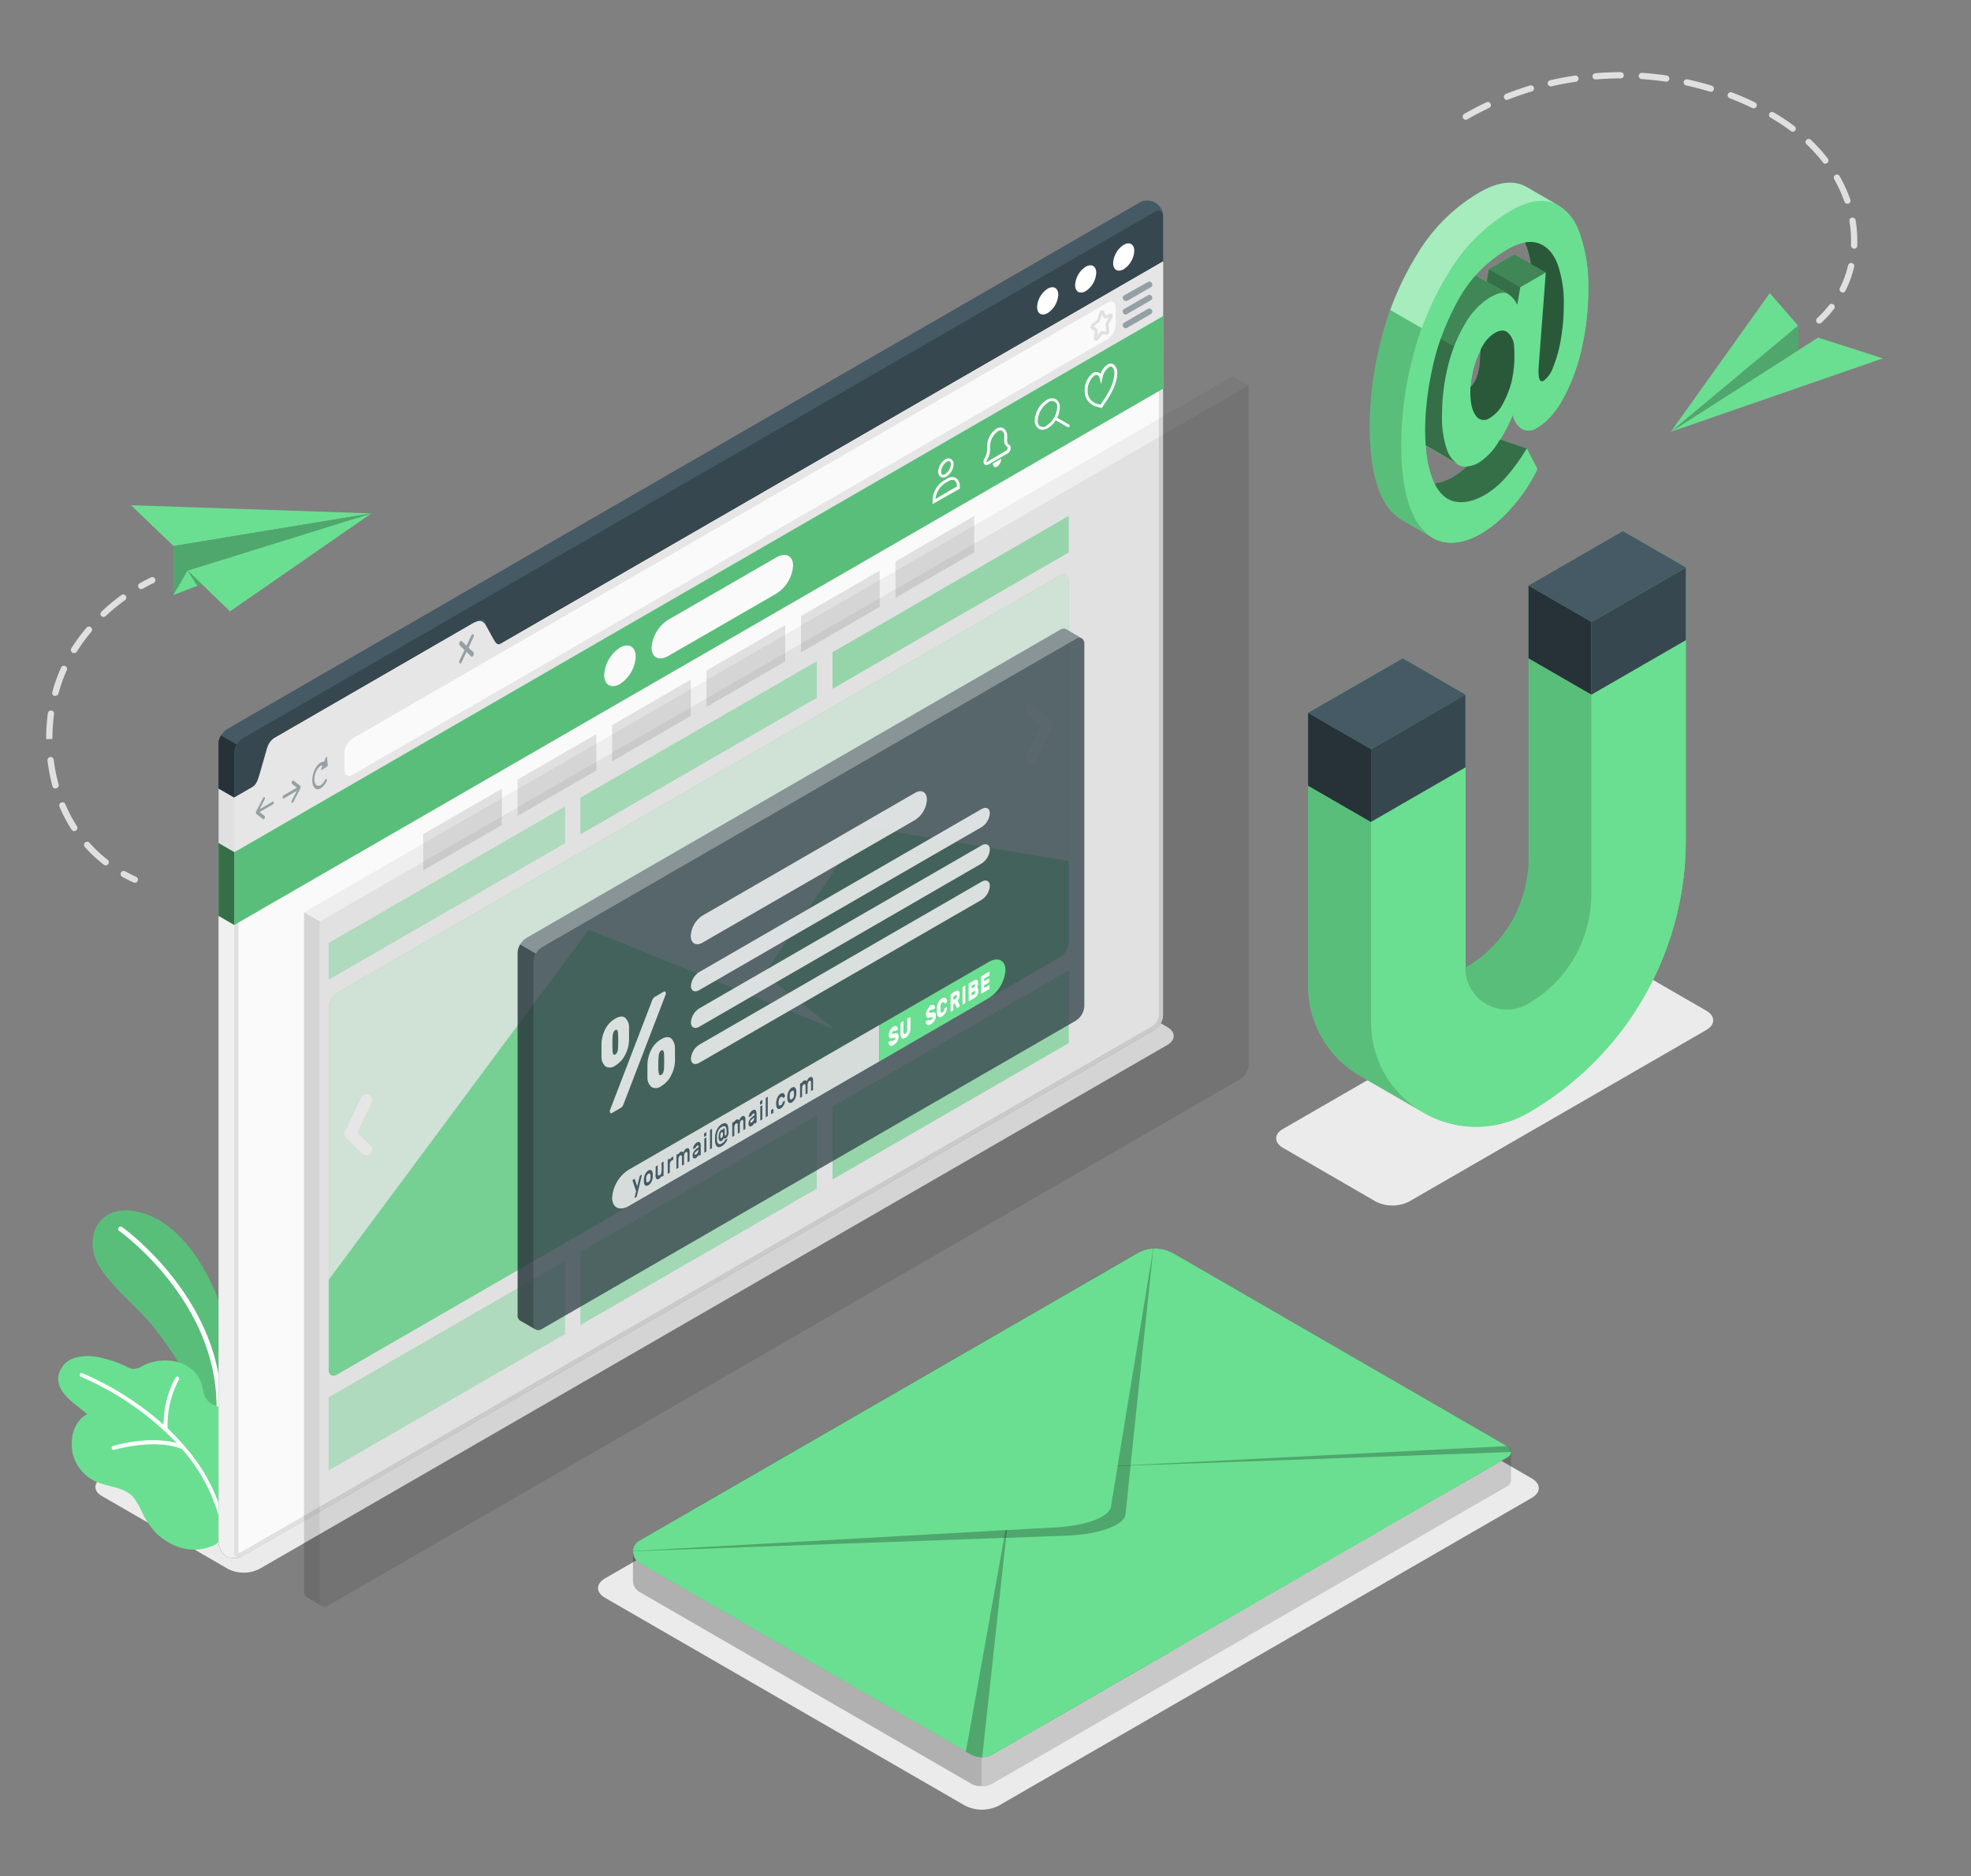 <svg width="355" height="338" fill="none" xmlns="http://www.w3.org/2000/svg"><rect width="100%" height="100%" fill="#808080" stroke="none"/><path d="M173.813 325.278l-64.843-37.439c-1.671-.96-1.671-2.526 0-3.493l96.031-55.465a6.698 6.698 0 016.041 0l64.857 37.461c1.664.967 1.664 2.526 0 3.493l-96.038 55.466a6.707 6.707 0 01-6.048-.023zM41.078 282.645l-22.734-13.14c-1.551-.899-1.551-2.353 0-3.253l163.511-94.381a6.217 6.217 0 015.636 0l22.734 13.139c1.559.9 1.559 2.354 0 3.253l-163.51 94.382a6.23 6.23 0 01-5.637 0zm190.051-75.838l16.639 9.639a6.678 6.678 0 006.049 0l53.502-30.888c1.664-.96 1.664-2.526 0-3.486l-16.647-9.609a6.665 6.665 0 00-6.042 0l-53.501 30.888c-1.702.93-1.702 2.489 0 3.456z" fill="#EBEBEB"/><path d="M42.359 252.551a52.317 52.317 0 00-2.002-15.336c-2.338-8.027-7.562-16.414-14.33-18.58-6.769-2.167-10.18 2.188-9.183 6.91.862 4.07 5.674 7.863 9.227 11.693 3.553 3.83 10.006 12.884 11.243 21.114l3.868.825 1.177-6.626z" fill="#6ADF91"/><path opacity=".15" d="M42.359 252.551a52.317 52.317 0 00-2.002-15.336c-2.338-8.027-7.562-16.414-14.33-18.58-6.769-2.167-10.18 2.188-9.183 6.91.862 4.07 5.674 7.863 9.227 11.693 3.553 3.83 10.006 12.884 11.243 21.114l3.868.825 1.177-6.626z" fill="#000"/><path d="M39.323 255.894a.443.443 0 01-.39-.465c1.32-20.237-17.239-33.534-17.456-33.669a.442.442 0 01-.179-.282.437.437 0 01.074-.325.433.433 0 01.281-.182.427.427 0 01.326.077c.188.135 19.18 13.701 17.824 34.441a.431.431 0 01-.296.383.421.421 0 01-.169.022h-.015z" fill="#fff"/><path d="M37.801 278.657a8.465 8.465 0 01-5.733 0 10.905 10.905 0 01-3.89-2.421 13.427 13.427 0 01-2.579-3.815 14.281 14.281 0 00-1.544-2.653c-1.372-1.642-3.875-1.859-5.801-2.489a7.546 7.546 0 01-5.18-5.501c-.494-2.601.128-5.644 2.631-7.031l-1.859-1.499a13.012 13.012 0 01-2.36-2.249 4.375 4.375 0 01-.998-2.998 4.244 4.244 0 012.999-3.388 8.993 8.993 0 014.73 0c1.574.346 3.104.874 4.556 1.574.394.228.83.373 1.282.428a3.496 3.496 0 001.672-.57c3.612-1.866 9.166-1.117 10.568 3.305.21.652.3 1.342.525 1.987.832 2.398 3.897 2.016 5.718 3.283a4.904 4.904 0 011.89 3.747c.172 2.534-.75 5.134-1.5 7.496-.284.891-.817 1.671-1.094 2.548-.39 1.229-.27 2.706-.435 3.987-.3 2.197-.75 4.932-2.908 5.997a5.292 5.292 0 01-.69.262z" fill="#6ADF91"/><path d="M40.283 273.763a31.664 31.664 0 00-6.926-13.095.357.357 0 00-.165-.195 41.994 41.994 0 00-2.998-3.148c-.125-3.06.58-6.098 2.039-8.792a.358.358 0 00-.395-.525.348.348 0 00-.213.166 17.47 17.47 0 00-2.158 8.484 54.052 54.052 0 00-14.616-9.271.35.35 0 10-.255.652 52.643 52.643 0 0117.24 11.932c-4.933-1.386-11.184.435-11.468.517a.356.356 0 00-.213.167.34.34 0 00-.027.268.35.35 0 00.3.255.43.43 0 00.134 0c.075 0 7.413-2.159 12.24-.105a31.012 31.012 0 016.821 12.907.359.359 0 00.307.27h.12a.358.358 0 00.233-.487z" fill="#fff"/><path d="M40.778 280.366a3.23 3.23 0 01-1.425-2.563V133.997a3.367 3.367 0 011.5-2.616l164.282-94.823a2.842 2.842 0 014.348 2.51V182.86a3.344 3.344 0 01-1.499 2.624L43.701 280.306a3.192 3.192 0 01-2.923.06z" fill="#455A64"/><path d="M43.702 280.306a3.176 3.176 0 01-2.923.06 3.215 3.215 0 01-1.425-2.563V151.881l2.841 1.642v125.884c0 .862.6 1.446 1.507.899z" fill="#F0F0F0"/><path d="M42.637 134.132a3 3 0 00-.442 1.499v17.907l-2.84-1.642v-17.899a1.386 1.386 0 010-.18c0-.127 0-.255.06-.382a3.69 3.69 0 01.382-.937l2.84 1.634z" fill="#263238"/><path d="M209.476 39.046v8.073L89.071 116.638c-.832.48-1.499.09-1.499-.877v-3.058c0-.959-.682-1.349-1.499-.87l-36.697 21.175a3.334 3.334 0 00-1.5 2.616v3.058a3.34 3.34 0 01-1.498 2.616l-4.16 2.398v-8.072a3.322 3.322 0 011.499-2.609L207.97 38.169c.832-.48 1.506-.112 1.506.877z" fill="#37474F"/><path d="M209.484 182.859a3.334 3.334 0 01-1.499 2.616L43.702 280.306c-.854.495-1.499.098-1.499-.869V143.696l4.16-2.398c.832-.48 2.189-7.811 2.998-8.29l36.06-20.822c.832-.48 2.803 4.932 3.635 4.452l120.42-69.52V182.86h.008z" fill="#FAFAFA"/><path d="M208.727 48.416v134.443a2.608 2.608 0 01-1.14 1.972l-164.26 94.83a.834.834 0 01-.315.12.64.64 0 01-.067-.344V144.131l3.748-2.189c.622-.36.981-1.499 1.85-4.572a23.123 23.123 0 011.238-3.748l35.737-20.612c.403.57.771 1.163 1.102 1.777.982 1.724 1.5 2.631 2.354 2.631a.95.95 0 00.487-.135l119.266-68.868zm.749-1.297L89.071 116.638a.303.303 0 01-.112 0c-.847 0-2.564-4.497-3.41-4.497a.18.18 0 00-.113 0l-36.06 20.867c-.832.48-2.189 7.81-2.998 8.29l-4.16 2.398v135.711c0 .682.322 1.086.824 1.086.243-.008.479-.084.682-.217l164.246-94.801a3.324 3.324 0 001.499-2.616V47.119h.007z" fill="#E0E0E0"/><path d="M209.476 47.119v9.826L42.196 153.53v-9.834l3.11-1.799c.824-.479 1.11-1.214 1.499-2.616l1.05-3.657c.337-1.275.681-2.136 1.498-2.616l36.06-20.822c.832-.48 1.5-.532 2.13.517l1.288 2.346c.472.824.75 1.304 1.544.824l119.101-68.754z" fill="#E6E6E6"/><path d="M202.393 44.106c1.049-.608 1.904-.113 1.904 1.101a4.195 4.195 0 01-1.904 3.29c-1.049.608-1.904.12-1.904-1.093a4.209 4.209 0 011.904-3.298zm-6.851 3.95c1.057-.607 1.904-.113 1.904 1.094a4.198 4.198 0 01-1.904 3.298c-1.05.607-1.896.112-1.896-1.102a4.2 4.2 0 011.896-3.29zm-6.843 3.95c1.049-.607 1.904-.12 1.904 1.094a4.221 4.221 0 01-1.904 3.298c-1.05.607-1.904.112-1.904-1.102a4.194 4.194 0 011.904-3.29z" fill="#fff"/><path opacity=".5" d="M49.128 144.408l-2.376 1.372.907-1.747a.4.4 0 000-.419c-.067-.083-.187 0-.262.127l-1.29 2.474a.366.366 0 000 .097.657.657 0 000 .127.44.44 0 000 .105v.045l1.29.99a.094.094 0 00.06.023.094.094 0 00.06-.023.403.403 0 00.142-.18c.075-.165.068-.345 0-.405l-.907-.697 2.376-1.372a.498.498 0 00.188-.404c0-.09-.083-.173-.188-.113zm1.979-1.147l2.376-1.371-.907-.69a.372.372 0 010-.405c.067-.164.187-.247.27-.187l1.281.989a.121.121 0 010 .053.456.456 0 010 .112.829.829 0 010 .128c.003.03.003.06 0 .09l-1.296 2.511a.35.35 0 01-.128.142.105.105 0 01-.142 0 .435.435 0 010-.427l.907-1.739-2.376 1.372c-.105.059-.188 0-.188-.188a.5.5 0 01.203-.39zm7.788-6.828c0-.142-.143-.127-.203 0l-.33.795c-.554-.06-1.221.479-1.678 1.439-.585 1.244-.585 2.713 0 3.283a.843.843 0 001.064.06 2.93 2.93 0 001.072-1.267.413.413 0 000-.42c-.075-.067-.195 0-.27.158-.442.929-1.154 1.341-1.597.922-.442-.42-.434-1.499 0-2.451.315-.667.75-1.057 1.155-1.08l-.24.6c-.068.157 0 .3.09.232l.967-.629a.325.325 0 00.112-.263l-.142-1.379zm25.499-19.758l.862-1.836a.547.547 0 000-.57c-.097-.097-.27 0-.367.218l-.87 1.829-.862-.832c-.105-.098-.27 0-.367.217a.547.547 0 000 .57l.862.832-.862 1.829a.543.543 0 000 .569.127.127 0 00.09.037.126.126 0 00.09-.037.484.484 0 00.187-.225l.862-1.829.87.832c.026.022.06.033.093.033a.146.146 0 00.094-.033.57.57 0 00.18-.224.55.55 0 000-.57l-.862-.81z" fill="#455A64"/><path d="M62.043 138.682v-3.058a3.329 3.329 0 011.499-2.616l135.905-78.461c.84-.48 1.499-.09 1.499.877v3.058a3.353 3.353 0 01-1.499 2.615L63.549 139.551c-.831.487-1.506.098-1.506-.869z" fill="#FAFAFA"/><path d="M197.408 61.382a.399.399 0 01-.142 0 .437.437 0 01-.24-.48l.15-1.229-.577-.412a.423.423 0 01-.165-.352.701.701 0 01.255-.547l.884-.682.038-.06.397-1.297a.568.568 0 01.465-.442.396.396 0 01.367.225l.322.69.75-.278a.375.375 0 01.42.09.573.573 0 010 .637l-.645 1.207.135 1.154a.677.677 0 01-.195.555.408.408 0 01-.367.142l-.712-.082-.75.989a.455.455 0 01-.39.172zm-.404-2.555l.569.412a.446.446 0 01.165.434l-.097.75.487-.615a.476.476 0 01.412-.194l.712.09a.122.122 0 000-.06l-.15-1.095a.632.632 0 01.075-.397l.54-1.012-.532.202a.368.368 0 01-.48-.194l-.24-.495-.345 1.094a.6.6 0 01-.224.337l-.885.69s0 .038-.007.053z" fill="#E0E0E0"/><path opacity=".5" d="M202.761 54.202a.509.509 0 01-.457-.262.51.51 0 01-.072-.42.524.524 0 01.267-.33l4.25-2.391a.524.524 0 01.712.195.51.51 0 01-.021.611.514.514 0 01-.167.138l-4.257 2.459a.541.541 0 01-.255 0zm-.001 2.458a.507.507 0 01-.457-.262.511.511 0 01.026-.613.513.513 0 01.169-.137l4.25-2.458a.523.523 0 01.524.907l-4.257 2.458a.541.541 0 01-.255.105zm0 2.459a.532.532 0 01-.457-.263.511.511 0 01.026-.612.512.512 0 01.169-.137l4.25-2.459a.51.51 0 01.577.035c.055.041.1.093.135.153a.522.522 0 01-.024.61.517.517 0 01-.164.14l-4.257 2.458a.473.473 0 01-.255.075z" fill="#455A64"/><path d="M42.195 143.696v9.834l-2.84-1.641v-9.827l2.84 1.634z" fill="#E0E0E0"/><path d="M209.476 56.945L42.196 153.53v13.102L209.46 70.039l.015-13.094z" fill="#6ADF91"/><path opacity=".15" d="M209.476 56.945L42.196 153.53v13.102L209.46 70.039l.015-13.094z" fill="#000"/><path d="M42.195 153.53l-2.84-1.642v13.102l2.84 1.642V153.53z" fill="#6ADF91"/><path opacity=".5" d="M42.195 153.53l-2.84-1.642v13.102l2.84 1.642V153.53z" fill="#000"/><path d="M120.357 111.654l19.487-11.243c1.664-.967 2.999-.278 2.999 1.499a6.513 6.513 0 01-2.999 5.022l-19.487 11.243c-1.664.959-2.999.277-2.999-1.5a6.475 6.475 0 012.999-5.021zm-8.695 5.021a6.275 6.275 0 00-2.841 4.91c0 1.806 1.275 2.541 2.841 1.634a6.262 6.262 0 002.833-4.91c0-1.806-1.244-2.54-2.833-1.634z" fill="#FAFAFA"/><path d="M169.878 86.027a.828.828 0 01-.428-.112 1.036 1.036 0 01-.464-.96 2.736 2.736 0 011.266-2.188.947.947 0 011.039-.057c.16.094.289.232.37.398a.935.935 0 01.09.535 2.735 2.735 0 01-1.266 2.19 1.277 1.277 0 01-.607.194zm.637-2.81a2.242 2.242 0 00-1.005 1.738.445.445 0 00.204.513.444.444 0 00.546-.086 2.241 2.241 0 001.004-1.739.438.438 0 00-.204-.513.441.441 0 00-.545.086zm-2.548 7.585v-.75a4.339 4.339 0 011.994-3.448l.644-.375a1.501 1.501 0 011.559-.12 1.613 1.613 0 01.697 1.5v.427l-4.894 2.766zm3.575-4.355a1.426 1.426 0 00-.675.21l-.644.374a3.875 3.875 0 00-1.732 2.864l3.846-2.249v-.12a1.118 1.118 0 00-.435-1.012.644.644 0 00-.337-.067h-.023zm6.101-2.669a.437.437 0 01-.233-.06.6.6 0 01-.262-.54 1.18 1.18 0 01.157-.576l.045-.06a3.248 3.248 0 00.443-1.552v-.592a3.896 3.896 0 011.671-3.163 1.237 1.237 0 011.267-.082 1.62 1.62 0 01.667 1.499v.697a.812.812 0 00.367.794l.083.06a.606.606 0 01.194.487 1.184 1.184 0 01-.517.967l-3.597 2.077a.601.601 0 01-.285.044zm2.563-6.243c-.17.01-.334.061-.48.15a3.469 3.469 0 00-1.409 2.713v.592a3.745 3.745 0 01-.554 1.867.665.665 0 00-.09.322v.097l3.575-2.106a.676.676 0 00.255-.51.398.398 0 000-.097 1.282 1.282 0 01-.63-1.244v-.697a1.145 1.145 0 00-.405-1.02.546.546 0 00-.262-.037v-.03zm.128 5.112a1.774 1.774 0 01-.75 1.409c-.404.232-.749 0-.749-.562l1.499-.847zm7.435-5.225a1.283 1.283 0 01-.652-.172 1.638 1.638 0 01-.749-1.5 4.647 4.647 0 012.129-3.687 1.675 1.675 0 011.678-.142 1.647 1.647 0 01.713 1.499 4.651 4.651 0 01-2.129 3.695 2.08 2.08 0 01-.99.307zm1.02-4.924a4.14 4.14 0 00-1.866 3.23.966.966 0 001.604.93 4.133 4.133 0 001.873-3.238.966.966 0 00-1.611-.922z" fill="#fff"/><path d="M192.409 76.943a.193.193 0 01-.127 0l-2.317-1.334a.269.269 0 01-.098-.158.264.264 0 01.361-.292l2.316 1.334a.264.264 0 01.09.36.256.256 0 01-.225.09zm6.011-3.418l-.869-.263a2.865 2.865 0 01-2.181-2.938 3.858 3.858 0 011.499-3.14 1.06 1.06 0 01.966-.113c.147.062.278.157.383.278a3.19 3.19 0 011.229-1.657 1.07 1.07 0 011.094-.06 1.79 1.79 0 01.682 1.612c0 1.761-1.101 3.747-2.023 5.112l-.78 1.169zm-.929-5.997a.668.668 0 00-.345.113 3.41 3.41 0 00-1.252 2.69 2.326 2.326 0 001.807 2.436l.502.15.577-.854c.884-1.297 1.934-3.185 1.934-4.812a1.366 1.366 0 00-.42-1.154.555.555 0 00-.57.052 3.08 3.08 0 00-1.161 1.957l-.225 1.049-.285-1.034a.807.807 0 00-.397-.555.41.41 0 00-.165-.045v.007z" fill="#fff"/><path d="M76.217 150.262l14.181-8.185v6.544l-14.181 8.184v-6.543zm17.013-9.826l14.182-8.185v6.551l-14.181 8.185v-6.551zm17.015-9.819l14.181-8.185-.007 6.543-14.174 8.185v-6.543zm17.015-9.827l14.173-8.185v6.551l-14.173 8.185v-6.551zm17.014-9.819l14.174-8.184v6.543l-14.174 8.192v-6.551zm17.006-9.826l14.181-8.185v6.551l-14.173 8.185-.008-6.551z" fill="#E0E0E0"/><path d="M59.202 169.907l42.536-24.562v6.551l-42.536 24.555v-6.544z" fill="#6ADF91"/><path opacity=".6" d="M59.202 169.907l42.536-24.562v6.551l-42.536 24.555v-6.544z" fill="#fff"/><path d="M104.572 143.711l42.536-24.555v6.544l-42.536 24.562v-6.551z" fill="#6ADF91"/><path opacity=".5" d="M104.572 143.711l42.536-24.555v6.544l-42.536 24.562v-6.551z" fill="#fff"/><path d="M149.948 117.515l42.529-24.555v6.551l-42.529 24.555v-6.551z" fill="#6ADF91"/><path opacity=".4" d="M149.948 117.515l42.529-24.555v6.551l-42.529 24.555v-6.551z" fill="#fff"/><path d="M59.202 251.756l42.536-24.554v13.094l-42.536 24.562v-13.102z" fill="#6ADF91"/><path opacity=".6" d="M59.202 251.756l42.536-24.554v13.094l-42.536 24.562v-13.102z" fill="#fff"/><path d="M104.572 225.568l42.536-24.563v13.102l-42.536 24.555v-13.094z" fill="#6ADF91"/><path opacity=".5" d="M104.572 225.568l42.536-24.563v13.102l-42.536 24.555v-13.094z" fill="#fff"/><path d="M149.948 199.371l42.529-24.554v13.094l-42.529 24.555v-13.095z" fill="#6ADF91"/><path opacity=".4" d="M149.948 199.371l42.529-24.554v13.094l-42.529 24.555v-13.095z" fill="#fff"/><path opacity=".8" d="M60.716 178.857l130.246-75.216c.84-.48 1.499-.09 1.499.87v65.269a3.334 3.334 0 01-1.499 2.623L60.716 247.611c-.832.488-1.5.09-1.5-.869v-65.269a3.33 3.33 0 011.5-2.616z" fill="#6ADF91"/><path opacity=".8" d="M60.716 178.857l130.246-75.216c.84-.48 1.499-.09 1.499.87v65.269a3.334 3.334 0 01-1.499 2.623L60.716 247.611c-.832.488-1.5.09-1.5-.869v-65.269a3.33 3.33 0 011.5-2.616z" fill="#fff"/><path opacity=".8" d="M155.592 148.935l-17.936 26.511 12.622 9.954-44.223-17.936-46.853 63.096v16.182c0 .929.675 1.357 1.5.869l130.261-75.208a3.462 3.462 0 001.052-1.138c.26-.455.412-.963.447-1.485v-14.668l-36.87-6.177z" fill="#6ADF91"/><path d="M185.678 137.842a1.042 1.042 0 01-.952-1.499l2.594-5.479-2.369-2.248a1.07 1.07 0 01-.277-.336 1.053 1.053 0 01.177-1.217 1.044 1.044 0 011.554.053l2.909 2.804a1.042 1.042 0 01.217 1.199l-2.908 6.161a1.053 1.053 0 01-.945.562zM66.03 208.133a1.033 1.033 0 01-.75-.292l-2.907-2.796a1.062 1.062 0 01-.225-1.206l2.9-6.131a1.032 1.032 0 01.593-.538c.129-.046.266-.066.403-.06a1.045 1.045 0 01.894 1.489l-2.586 5.48 2.368 2.248a1.048 1.048 0 010 1.499 1.04 1.04 0 01-.69.307z" fill="#fff"/><path opacity=".15" d="M57.98 289.308c-.487-.27-2.495-1.447-2.758-1.589a1.048 1.048 0 01-.457-.989V164.361l2.833 1.634v122.406a1.122 1.122 0 00.383.907z" fill="#000"/><path opacity=".05" d="M224.879 69.417L57.598 165.995l-2.833-1.642 167.28-96.577 2.834 1.641z" fill="#000"/><path opacity=".1" d="M224.886 191.786a3.334 3.334 0 01-1.499 2.624L59.105 289.24c-.832.48-1.5.09-1.5-.876V165.995L224.88 69.417l.007 122.369z" fill="#000"/><path opacity=".8" d="M192.064 113.377a1.045 1.045 0 00-1.109.083l-96.218 55.57a3.342 3.342 0 00-1.499 2.616v65.27a1.09 1.09 0 00.427.974l2.841 1.634a1.065 1.065 0 001.08-.098l96.217-55.57a3.343 3.343 0 001.499-2.616v-65.232a1.085 1.085 0 00-.434-.982c-.278-.194-2.556-1.484-2.804-1.649z" fill="#37474F"/><path opacity=".3" d="M192.064 113.377c.232.165 2.248 1.297 2.721 1.575a1.112 1.112 0 00-.99.142l-96.217 55.57a3.072 3.072 0 00-1.072 1.132l-2.841-1.641a3.1 3.1 0 011.072-1.125l96.225-55.57a1.054 1.054 0 011.102-.083z" fill="#fff"/><path opacity=".2" d="M96.064 238.55a1.141 1.141 0 00.368.936l-2.774-1.596a1.088 1.088 0 01-.434-.974v-65.27a3.16 3.16 0 01.442-1.499l2.84 1.642a3.057 3.057 0 00-.442 1.499v65.262z" fill="#000"/><path opacity=".8" d="M126.532 164.938l38.293-22.111c1.17-.675 2.121-.128 2.121 1.221a4.674 4.674 0 01-2.121 3.666l-38.293 22.103c-1.17.675-2.114.128-2.114-1.221a4.68 4.68 0 012.114-3.658zm-.584 10.171l50.834-29.352c.832-.487 1.499-.142 1.499.75a3.239 3.239 0 01-1.499 2.503l-50.834 29.352c-.832.487-1.499.142-1.499-.75.037-.505.192-.994.453-1.429.26-.435.618-.803 1.046-1.074zm0 6.551l50.834-29.352c.832-.479 1.499-.142 1.499.75a3.257 3.257 0 01-1.499 2.511l-50.834 29.396c-.832.48-1.499.135-1.499-.749a3.237 3.237 0 011.499-2.556zm0 6.543l50.834-29.351c.832-.48 1.499-.143 1.499.749a3.25 3.25 0 01-1.499 2.511l-50.834 29.352c-.832.48-1.499.135-1.499-.75a3.254 3.254 0 011.499-2.511zm-12.651-3.013v2.271a6.168 6.168 0 01-.75 2.669 4.606 4.606 0 01-1.731 1.836 1.585 1.585 0 01-1.731.165 2.254 2.254 0 01-.75-1.814v-2.279a6.21 6.21 0 01.697-2.668 4.608 4.608 0 011.769-1.859c.75-.427 1.342-.494 1.769-.187a2.353 2.353 0 01.727 1.866zm4.122-4.857c.056-.159.129-.313.218-.457a.862.862 0 01.33-.307l1.581-.915c.11-.065.2-.065.27 0 .067.045.097.135.097.278a.387.387 0 010 .127.778.778 0 01-.045.172l-7.532 19.601a2.899 2.899 0 01-.218.457.926.926 0 01-.33.307l-1.581.915c-.113.06-.202.075-.27 0-.067-.075-.097-.143-.097-.285v-.128a.848.848 0 01.045-.164l7.532-19.601zm-7.09 8.995c.004.201.047.4.127.584.075.128.195.143.368.045a.871.871 0 00.367-.472c.081-.242.124-.494.127-.749.045-.844.045-1.69 0-2.534.005-.2-.039-.398-.127-.577-.075-.127-.195-.15-.367-.052a.86.86 0 00-.368.479 2.888 2.888 0 00-.127.75 27.486 27.486 0 000 2.503v.023zm11.243-.435v2.279a6.079 6.079 0 01-.75 2.668 4.595 4.595 0 01-1.731 1.829 1.592 1.592 0 01-.841.342 1.593 1.593 0 01-.891-.177 2.263 2.263 0 01-.583-.821 2.265 2.265 0 01-.166-.993v-2.271a6.231 6.231 0 01.704-2.676 4.59 4.59 0 011.769-1.852c.75-.434 1.342-.494 1.769-.187a2.302 2.302 0 01.697 1.836l.023.023zm-2.961 4.115c-.001.202.042.402.128.585.075.127.194.142.367.044a.813.813 0 00.367-.472c.075-.243.118-.495.128-.749.037-.9.037-1.739 0-2.534a1.545 1.545 0 00-.128-.584c-.075-.128-.195-.143-.367-.045a.84.84 0 00-.367.472 2.686 2.686 0 00-.128.749c-.06.817-.06 1.664-.022 2.511l.022.023z" fill="#fff"/><path opacity=".8" d="M113.251 210.719l45.167-26.083v6.551l-45.167 26.083c-1.664.96-2.998.278-2.998-1.499a6.505 6.505 0 012.998-5.052z" fill="#FAFAFA"/><path d="M178.101 173.288c1.671-.967 2.998-.278 2.998 1.499a6.552 6.552 0 01-.906 2.865 6.555 6.555 0 01-2.092 2.157l-19.661 11.378v-6.551l19.661-11.348z" fill="#6ADF91"/><path d="M114.57 214.609l-.63-1.896a.265.265 0 010-.105.164.164 0 01.06-.075l.24-.142a.054.054 0 01.068 0 .103.103 0 01.037.06l.427 1.274.428-1.769a.31.31 0 01.037-.097.155.155 0 01.068-.083l.239-.135a.046.046 0 01.06 0 .13.13 0 010 .083l-.899 3.747a.828.828 0 01-.038.098.163.163 0 01-.067.075l-.24.142a.028.028 0 01-.013.011.033.033 0 01-.017.004.035.035 0 01-.017-.004.033.033 0 01-.013-.011.078.078 0 01-.009-.037c0-.013.003-.026.009-.038a.077.077 0 010-.037l.27-1.065zm2.204-3.747a.656.656 0 01.322-.098c.09.001.178.033.247.09.073.07.129.154.165.248a1.34 1.34 0 01.068.494v.27a1.972 1.972 0 01-.075.577 2.107 2.107 0 01-.158.443c-.07.13-.153.253-.247.367-.091.108-.2.199-.322.27a.64.64 0 01-.315.097.385.385 0 01-.247-.082.602.602 0 01-.165-.248 1.184 1.184 0 01-.075-.382v-.495c.006-.159.031-.318.075-.472a2.14 2.14 0 01.165-.435c.064-.135.147-.262.247-.374.088-.108.195-.2.315-.27zm.389.884a.726.726 0 00-.045-.225.23.23 0 00-.097-.105.12.12 0 00-.112 0 .533.533 0 00-.263.15.644.644 0 00-.12.15.905.905 0 00-.09.21.863.863 0 00-.045.285.394.394 0 000 .097v.255a.339.339 0 000 .09.47.47 0 00.045.225.236.236 0 00.09.112.156.156 0 00.12 0 .333.333 0 00.128-.052.795.795 0 00.135-.097 1.05 1.05 0 00.209-.36c.025-.094.04-.189.045-.285v-.45zm.93-1.461a.233.233 0 010-.105.148.148 0 01.06-.075l.247-.143a.047.047 0 01.013-.011.047.047 0 01.017-.004c.006 0 .011.002.017.004a.069.069 0 01.013.011.099.099 0 01.007.038.094.094 0 01-.007.037v1.252a.873.873 0 00.082.427c.05.085.14.085.27 0a.614.614 0 00.255-.329c.063-.168.094-.346.09-.525v-1.252a.208.208 0 010-.105.164.164 0 01.06-.075l.24-.142a.042.042 0 01.03-.012c.011 0 .021.004.03.012a.095.095 0 01.008.037.1.1 0 01-.008.038v2.301a.208.208 0 010 .105.164.164 0 01-.06.075l-.24.142a.061.061 0 01-.06 0 .095.095 0 01-.008-.037.1.1 0 01.008-.038v-.112c-.05.108-.111.21-.18.307a.87.87 0 01-.262.24.588.588 0 01-.323.097.303.303 0 01-.21-.135.9.9 0 01-.104-.307 2.266 2.266 0 010-.42l.015-1.296zm2.909-1.222a.66.66 0 00-.278.292c-.066.149-.096.31-.09.472v1.282a.307.307 0 010 .113.156.156 0 01-.06.075l-.247.134a.042.042 0 01-.03.012.042.042 0 01-.03-.012.116.116 0 010-.082v-2.294a.301.301 0 010-.112s0-.06.06-.067l.247-.143a.046.046 0 01.06 0 .13.13 0 010 .083v.134c.053-.099.114-.194.18-.284a.942.942 0 01.248-.21l.142-.083a.067.067 0 01.067 0 .108.108 0 010 .075v.33a.265.265 0 010 .105.163.163 0 01-.067.075l-.202.105zm1.131-.997c.047-.118.11-.229.188-.33a.993.993 0 01.224-.21.47.47 0 01.33-.075.344.344 0 01.121.074.373.373 0 01.082.114c.028-.08.063-.158.105-.233a1.355 1.355 0 01.269-.374.73.73 0 01.143-.105.449.449 0 01.307-.083.29.29 0 01.195.135.69.69 0 01.105.308c.012.139.012.28 0 .419v1.327a.301.301 0 010 .112.137.137 0 01-.06.068l-.247.142a.044.044 0 01-.03.012.042.042 0 01-.03-.012.116.116 0 010-.082v-1.297a.684.684 0 00-.083-.42c-.06-.06-.135-.06-.232 0a.552.552 0 00-.225.255c-.067.159-.1.33-.097.502v1.327a.265.265 0 010 .105.128.128 0 01-.06.075l-.248.142a.042.042 0 01-.03.012.042.042 0 01-.03-.012.143.143 0 010-.082v-1.297a.745.745 0 00-.082-.427c-.06-.052-.135-.052-.233 0a.527.527 0 00-.224.262c-.074.163-.107.34-.098.518v1.304a.265.265 0 010 .105.169.169 0 01-.06.075l-.247.142a.045.045 0 01-.013.011.035.035 0 01-.017.004.033.033 0 01-.017-.004c-.005-.003-.01-.006-.013-.011a.099.099 0 01-.008-.037.1.1 0 01.008-.038v-2.286a.301.301 0 010-.112.159.159 0 01.06-.075l.247-.143a.061.061 0 01.06 0c.01.027.01.056 0 .083l-.06.112zm2.683-1.169c.016-.086.036-.171.06-.255.037-.103.083-.204.135-.3a1.54 1.54 0 01.21-.285.954.954 0 01.285-.232.629.629 0 01.292-.105c.08-.009.16.013.225.06a.501.501 0 01.15.24c.033.137.048.278.045.42v1.446a.307.307 0 010 .113.208.208 0 01-.06.075l-.24.134a.05.05 0 01-.033.013.051.051 0 01-.034-.013.116.116 0 010-.082v-.165a1.512 1.512 0 01-.195.36.99.99 0 01-.322.285.628.628 0 01-.248.09.269.269 0 01-.18-.06.32.32 0 01-.112-.173.831.831 0 01-.037-.285c-.001-.218.05-.434.149-.629.11-.191.252-.36.42-.502l.525-.435c0-.135 0-.217-.09-.24a.24.24 0 00-.21.045.34.34 0 00-.127.105.635.635 0 00-.083.142.55.55 0 01-.052.083l-.053.045-.3.172h-.052c-.015 0-.068-.03-.068-.067zm.54 1.079a.757.757 0 00.195-.157 1.02 1.02 0 00.225-.435.789.789 0 000-.217v-.053l-.435.375a.736.736 0 00-.187.21.42.42 0 00-.06.21c0 .065.022.102.067.112a.264.264 0 00.195-.045zm1.799-3.995a.061.061 0 01.06 0 .108.108 0 010 .075v.397a.265.265 0 010 .105.219.219 0 01-.06.075l-.277.158a.046.046 0 01-.06 0 .119.119 0 010-.083v-.382a.233.233 0 010-.105.125.125 0 01.06-.075l.277-.165zm.068 3.328a.265.265 0 010 .105c0 .037-.038.067-.06.075l-.248.142a.028.028 0 01-.013.011.033.033 0 01-.017.004.03.03 0 01-.016-.004.03.03 0 01-.014-.011.094.094 0 01-.007-.037c0-.013.002-.026.007-.038v-2.293a.307.307 0 010-.113.169.169 0 01.06-.075l.248-.134a.042.042 0 01.03-.012c.011 0 .021.004.03.012a.128.128 0 010 .082v2.286zm1.018-.607a.208.208 0 010 .105.152.152 0 01-.06.075l-.24.142a.061.061 0 01-.03.008.067.067 0 01-.03-.008.12.12 0 010-.075v-3.245a.37.37 0 010-.105.159.159 0 01.06-.075l.24-.143a.046.046 0 01.06 0 .084.084 0 01.008.038.077.077 0 01-.008.037v3.246zm2.998-2.713a1.697 1.697 0 01-.165.667c-.042.082-.092.16-.15.232a.619.619 0 01-.18.15.333.333 0 01-.116.062c-.042.013-.087.017-.131.013a.213.213 0 01-.135-.083.993.993 0 01-.052.135l-.075.128a.62.62 0 01-.113.127.698.698 0 01-.165.12.312.312 0 01-.217.06.33.33 0 01-.165-.112.823.823 0 01-.105-.255 1.967 1.967 0 01-.037-.39 2.421 2.421 0 01.135-.809c.041-.107.096-.208.165-.3a.639.639 0 01.209-.195c.09-.053.15-.068.195-.053.045.02.082.054.105.098v-.045a.307.307 0 010-.113s0-.06.068-.075l.165-.089a.04.04 0 01.03-.012c.011 0 .021.004.03.012a.128.128 0 010 .082v1.049a.185.185 0 00.052.15.1.1 0 00.112 0 .268.268 0 00.113-.127.744.744 0 00.052-.255v-.555a1.55 1.55 0 00-.075-.427.485.485 0 00-.172-.247.344.344 0 00-.126-.054.346.346 0 00-.136.001c-.138.03-.27.083-.39.158-.125.07-.236.161-.33.269a1.984 1.984 0 00-.255.375 2.12 2.12 0 00-.165.442 2.129 2.129 0 00-.082.66v.45a1.234 1.234 0 000 .172c.005.131.032.261.082.382a.565.565 0 00.165.248.44.44 0 00.255.082.81.81 0 00.33-.112l.232-.15.165-.15c.045-.048.088-.098.128-.15l.089-.142a.684.684 0 00.053-.09l.06-.045.24-.135a.042.042 0 01.03-.012c.011 0 .021.004.03.012a.115.115 0 01.008.041.115.115 0 01-.008.041.227.227 0 010 .09l-.15.3a2.63 2.63 0 01-.203.307c-.085.109-.18.21-.284.3a2.05 2.05 0 01-.39.278.868.868 0 01-.487.157.496.496 0 01-.353-.135.791.791 0 01-.232-.36 2.256 2.256 0 01-.105-.539v-.84a3.91 3.91 0 01.098-.645c.055-.217.133-.428.232-.629.095-.2.216-.387.36-.555a1.85 1.85 0 01.487-.42c.167-.107.357-.174.555-.194a.519.519 0 01.374.119.753.753 0 01.218.375c.048.182.079.367.09.555v.292c0 .113.037.218.037.308zm-1.499.659a.748.748 0 00.06.337c.045.068.097.075.172 0a.388.388 0 00.18-.232c.042-.131.063-.267.06-.405a.738.738 0 00-.06-.344c0-.068-.097-.083-.18-.038a.463.463 0 00-.172.24 1.298 1.298 0 00-.06.442zm2.444-2.383c.045-.118.105-.229.18-.33a.815.815 0 01.232-.202.39.39 0 01.33-.075.33.33 0 01.195.187c.03-.082.065-.162.105-.24a2.13 2.13 0 01.127-.21c.045-.06.098-.112.143-.165a.632.632 0 01.15-.105.427.427 0 01.299-.082.273.273 0 01.195.135c.06.093.098.198.113.307.008.142.008.285 0 .427v1.32a.301.301 0 010 .112.159.159 0 01-.06.075l-.24.142a.07.07 0 01-.068 0 .128.128 0 010-.082v-1.274a.675.675 0 00-.082-.42c-.052-.06-.135-.06-.232 0a.57.57 0 00-.218.255 1.158 1.158 0 00-.105.502v1.327a.301.301 0 010 .112.148.148 0 01-.06.075l-.239.135a.054.054 0 01-.068 0 .116.116 0 010-.082v-1.297a.69.69 0 00-.082-.42c-.053-.06-.135-.06-.233 0a.574.574 0 00-.225.262 1.243 1.243 0 00-.089.525v1.274a.357.357 0 010 .113.219.219 0 01-.06.075l-.248.135a.046.046 0 01-.06 0 .13.13 0 010-.083V202.4a.307.307 0 010-.113.335.335 0 01.06-.075l.248-.135a.044.044 0 01.03-.011c.011 0 .021.004.03.011a.13.13 0 010 .083l-.068.105zm2.684-1.17a1.38 1.38 0 01.052-.254 1.728 1.728 0 01.345-.585c.083-.092.179-.17.285-.232a.807.807 0 01.292-.105.287.287 0 01.225.067.44.44 0 01.15.24c.036.134.054.273.052.412v1.447a.194.194 0 010 .112.148.148 0 01-.06.075l-.239.135a.05.05 0 01-.03.012.047.047 0 01-.03-.012.086.086 0 01-.01-.041.08.08 0 01.01-.041v-.12a1.277 1.277 0 01-.195.352.922.922 0 01-.323.285.528.528 0 01-.239.09.306.306 0 01-.188-.053.525.525 0 01-.112-.18.83.83 0 01-.038-.284 1.234 1.234 0 01.158-.623c.105-.193.248-.364.419-.502l.518-.442c0-.135 0-.21-.083-.24a.244.244 0 00-.217.045.464.464 0 00-.128.105 1.26 1.26 0 00-.082.143.546.546 0 01-.053.082.142.142 0 01-.052.045l-.3.172a.041.041 0 01-.026.009.041.041 0 01-.026-.009.082.082 0 01-.038-.006.075.075 0 01-.043-.061.071.071 0 01.006-.038zm.532 1.087a.98.98 0 00.337-.367.869.869 0 00.083-.232.796.796 0 000-.218v-.045l-.435.368a.733.733 0 00-.187.209.422.422 0 00-.06.21c0 .075 0 .113.067.12.066.01.133.003.195-.022v-.023zm1.835-3.995a.046.046 0 01.06 0 .13.13 0 010 .083v.382a.301.301 0 010 .112.19.19 0 01-.06.075l-.277.158a.061.061 0 01-.06 0 .108.108 0 010-.075v-.39a.309.309 0 010-.105.159.159 0 01.06-.075l.277-.165zm.068 3.321a.301.301 0 010 .112.159.159 0 01-.06.075l-.248.135a.044.044 0 01-.03.011.044.044 0 01-.029-.011.119.119 0 010-.083v-2.293a.233.233 0 010-.105.123.123 0 01.059-.075l.248-.142a.042.042 0 01.03-.012c.011 0 .022.004.03.012a.143.143 0 010 .082v2.294zm.982-.585a.265.265 0 010 .105.17.17 0 01-.068.075l-.239.142a.03.03 0 01-.014.011.032.032 0 01-.016.004.033.033 0 01-.017-.004.028.028 0 01-.013-.011.095.095 0 01-.008-.037.1.1 0 01.008-.038v-3.238a.301.301 0 010-.112.148.148 0 01.06-.075l.239-.135a.054.054 0 01.068 0c.01.027.01.056 0 .082v3.231zm.945-1.162a.054.054 0 01.068 0c.01.027.01.056 0 .083v.479a.307.307 0 010 .113s-.038.06-.068.075l-.292.165a.046.046 0 01-.06 0 .1.1 0 01-.01-.042c0-.014.004-.028.01-.041v-.48a.168.168 0 010-.104.128.128 0 01.06-.075l.292-.173zm1.004-1.304a1.234 1.234 0 000 .172 1.249 1.249 0 000 .173.837.837 0 00.045.232c.017.05.049.095.09.128a.198.198 0 00.113 0 .516.516 0 00.269-.143.326.326 0 00.09-.112l.068-.12c.02-.044.037-.089.052-.135l.045-.113a.154.154 0 01.06-.082l.24-.142a.07.07 0 01.068 0 .116.116 0 01.007.037.122.122 0 01-.007.038 1.305 1.305 0 01-.053.284 1.644 1.644 0 01-.135.36 1.785 1.785 0 01-.24.367c-.099.12-.218.221-.352.3a.558.558 0 01-.315.09.37.37 0 01-.247-.105.598.598 0 01-.165-.262 1.854 1.854 0 01-.075-.39v-.397c.007-.162.032-.323.075-.48.039-.157.094-.311.165-.457.065-.136.145-.265.24-.382.088-.112.198-.207.322-.278a.745.745 0 01.352-.112.404.404 0 01.24.09.51.51 0 01.135.202c.03.072.048.148.053.225a.307.307 0 010 .113s-.038.06-.068.075l-.24.134a.037.037 0 01-.013.012.05.05 0 01-.034 0 .049.049 0 01-.013-.012l-.045-.059a.304.304 0 00-.052-.075.172.172 0 00-.068-.045.117.117 0 00-.09 0 .494.494 0 00-.135.06.542.542 0 00-.134.104 1.017 1.017 0 00-.203.39c-.025.104-.04.209-.045.315zm2.391-2.518a.609.609 0 01.315-.098.36.36 0 01.247.09.592.592 0 01.165.247c.047.123.073.252.075.383v.494a2.52 2.52 0 01-.075.473 2.808 2.808 0 01-.165.434 1.603 1.603 0 01-.562.637.58.58 0 01-.322.098.351.351 0 01-.248-.083.68.68 0 01-.165-.247 1.77 1.77 0 01-.075-.382v-.495c.006-.157.032-.313.075-.465.042-.152.097-.3.165-.442.065-.136.148-.262.248-.375.091-.108.2-.199.322-.269zm.382.884a.72.72 0 00-.045-.225.184.184 0 00-.09-.105.166.166 0 00-.12 0 .394.394 0 00-.127.053l-.135.097a.644.644 0 00-.12.15.858.858 0 00-.09.217c-.025.091-.04.184-.045.278v.442a.782.782 0 00.045.225.23.23 0 00.09.112.166.166 0 00.12 0 .333.333 0 00.135-.052l.127-.098a.6.6 0 00.12-.15.719.719 0 00.09-.209c.025-.094.04-.189.045-.285v-.315c.008-.075 0-.105 0-.135zm1.365-1.596c.044-.116.105-.224.18-.323a.752.752 0 01.232-.21.432.432 0 01.33-.075.379.379 0 01.202.188c.025-.083.057-.163.097-.24.039-.071.084-.139.135-.202a.755.755 0 01.143-.165.672.672 0 01.142-.113.466.466 0 01.3-.082.303.303 0 01.202.135.955.955 0 01.105.307 3.38 3.38 0 010 .427v1.334c.01.035.01.071 0 .105a.148.148 0 01-.06.075l-.239.143a.048.048 0 01-.03.011.044.044 0 01-.03-.011.085.085 0 01-.009-.038c0-.013.003-.026.009-.037v-1.304a.682.682 0 00-.083-.42c-.052-.06-.135-.053-.232 0a.57.57 0 00-.218.255 1.17 1.17 0 00-.097.509v1.32c.01.036.01.075 0 .112a.159.159 0 01-.06.075l-.24.142a.052.052 0 01-.03.008.054.054 0 01-.03-.008.095.095 0 01-.01-.041c0-.014.004-.028.01-.041v-1.297c0-.225 0-.367-.082-.42-.083-.052-.135-.06-.233 0a.603.603 0 00-.224.263 1.221 1.221 0 00-.09.524v1.297a.357.357 0 010 .113.169.169 0 01-.06.075l-.24.134a.042.042 0 01-.03.012.042.042 0 01-.03-.012.08.08 0 01-.01-.041c0-.014.003-.028.01-.041v-2.294a.171.171 0 010-.105.126.126 0 01.06-.074l.24-.143a.046.046 0 01.06 0 .147.147 0 010 .083l-.09.09z" fill="#455A64"/><path d="M160.869 184.965a.8.8 0 01.345-.12.566.566 0 01.277.06c.076.045.138.11.18.188.037.083.06.171.067.262a.147.147 0 010 .083s0 .045-.044.052l-.383.225h-.12a.1.1 0 00-.052-.038.195.195 0 00-.09 0 .532.532 0 00-.232.128.307.307 0 00-.09.082.335.335 0 00-.068.113.339.339 0 000 .127.181.181 0 000 .098.181.181 0 00.098 0 .551.551 0 00.172 0l.27-.068a.808.808 0 01.285-.037.342.342 0 01.202.075c.06.053.102.124.12.202.033.112.048.228.045.345.001.155-.024.31-.075.457a1.903 1.903 0 01-.187.42 1.925 1.925 0 01-.653.644.89.89 0 01-.367.128.512.512 0 01-.285-.053.515.515 0 01-.187-.195.618.618 0 01-.067-.299.384.384 0 010-.083.16.16 0 01.045-.052l.389-.225h.113a.242.242 0 00.067.052h.098a.359.359 0 00.149-.052 1.04 1.04 0 00.263-.203.368.368 0 00.105-.247.104.104 0 000-.097.19.19 0 00-.12 0l-.195.037-.277.075a.445.445 0 01-.45-.082.826.826 0 01-.135-.54 1.536 1.536 0 01.052-.405 2.19 2.19 0 01.173-.412c.071-.133.159-.257.262-.367.087-.106.188-.199.3-.278zm3.058-1.693a.053.053 0 01.03-.009c.011 0 .021.003.03.009a.086.086 0 010 .067v1.814a2.566 2.566 0 01-.247 1.102c-.08.147-.176.285-.285.412-.106.116-.23.215-.367.292a.915.915 0 01-.36.128.406.406 0 01-.285-.083.623.623 0 01-.187-.3 1.92 1.92 0 01-.06-.517v-1.806a.207.207 0 01.018-.095.207.207 0 01.057-.078l.389-.224a.044.044 0 01.053 0 .09.09 0 01.007.037.099.099 0 01-.007.038v1.791a.594.594 0 00.082.375c.06.067.15.067.263 0a.6.6 0 00.262-.308c.063-.149.093-.31.09-.472v-1.799a.264.264 0 010-.097.178.178 0 01.06-.068l.457-.209zm3.635-2.144a.857.857 0 01.345-.113.464.464 0 01.449.248.51.51 0 01.068.262.384.384 0 010 .083.109.109 0 01-.045.052l-.39.225a.073.073 0 01-.03.007.082.082 0 01-.03-.007.075.075 0 01-.026.005.075.075 0 01-.026-.005h-.053a.117.117 0 00-.09 0 .233.233 0 00-.127.045l-.113.075-.089.09a.42.42 0 00-.06.105.258.258 0 000 .135.097.097 0 00.003.048c.006.016.014.03.026.042.012.012.026.02.042.026a.097.097 0 00.048.003h.18l.27-.074a.972.972 0 01.285 0 .336.336 0 01.202.074.444.444 0 01.12.203c.027.113.039.229.038.345 0 .152-.022.304-.068.449-.042.148-.105.29-.187.42a1.76 1.76 0 01-.292.367 1.794 1.794 0 01-.36.278.803.803 0 01-.367.127.499.499 0 01-.285-.045.477.477 0 01-.188-.195.755.755 0 01-.075-.3.189.189 0 010-.082.104.104 0 01.045-.052l.383-.225h.112l.038.037.06.045c.034.009.07.009.104 0a.419.419 0 00.15-.06.98.98 0 00.255-.202.327.327 0 00.078-.113.33.33 0 00.027-.135c0-.045 0-.075-.037-.09a.169.169 0 00-.113 0 .765.765 0 00-.195.038l-.284.067a.412.412 0 01-.443-.075.84.84 0 01-.142-.547c.003-.137.023-.273.06-.404.04-.141.096-.276.165-.405a2.15 2.15 0 01.262-.367 1.59 1.59 0 01.3-.405zm1.837.195v.749a1.474 1.474 0 000 .188.296.296 0 00.068.127.118.118 0 00.112.052.286.286 0 00.165-.052.582.582 0 00.165-.135.758.758 0 00.172-.3v-.135a.801.801 0 010-.12.152.152 0 01.068-.067l.389-.225h.045c.005.01.007.02.007.03 0 .01-.002.021-.007.03a2.23 2.23 0 01-.074.48 2.63 2.63 0 01-.195.465c-.08.146-.179.282-.293.404-.103.118-.225.22-.359.3a.758.758 0 01-.383.12.497.497 0 01-.285-.097.695.695 0 01-.179-.293 1.49 1.49 0 01-.068-.434v-.803c0-.174.023-.348.068-.517.044-.17.104-.336.179-.494.079-.155.175-.301.285-.435a1.51 1.51 0 01.383-.315.806.806 0 01.359-.12.473.473 0 01.293.068.558.558 0 01.195.247c.047.125.072.256.074.39a.163.163 0 010 .082.101.101 0 01-.045.053l-.389.225a.067.067 0 01-.034.01.067.067 0 01-.034-.01.339.339 0 010-.09.535.535 0 000-.098.168.168 0 00-.067-.075.158.158 0 00-.105 0 .374.374 0 00-.165.06.438.438 0 00-.165.143.442.442 0 00-.112.179.915.915 0 00-.068.203c-.003.07-.003.14 0 .21zm2.623-2.721c.106-.066.223-.112.345-.135a.361.361 0 01.135-.008.357.357 0 01.127.045c.08.053.138.133.165.225.043.139.063.283.06.427.003.211-.028.421-.09.623-.06.175-.149.34-.262.487l.367.869a.119.119 0 010 .053.137.137 0 01-.016.11.116.116 0 01-.029.025l-.397.232h-.083a.336.336 0 01-.045-.06l-.322-.75-.27.15v.975a.16.16 0 010 .097s0 .06-.052.068l-.39.225h-.053a.12.12 0 010-.075v-2.931a.269.269 0 010-.098.152.152 0 01.053-.074l.757-.48zm-.307 1.566l.329-.195a.606.606 0 00.203-.187.572.572 0 00.082-.315c0-.12 0-.195-.082-.21a.228.228 0 00-.203.045l-.329.188v.674zm1.702.802a.044.044 0 01-.053 0 .133.133 0 010-.074v-2.931a.265.265 0 010-.105.16.16 0 01.053-.068l.389-.217h.053a.099.099 0 01.007.038.097.097 0 01-.007.037v2.931a.227.227 0 010 .097c0 .038 0 .06-.053.068l-.389.224zm1.109-.637a.056.056 0 01-.03.008.052.052 0 01-.03-.008.087.087 0 010-.067v-2.931a.233.233 0 010-.105.168.168 0 01.06-.067l.944-.547a.632.632 0 01.337-.105.285.285 0 01.218.09.508.508 0 01.112.239c.012.105.012.211 0 .315.008.08.008.16 0 .24a.727.727 0 01-.045.195 1.716 1.716 0 01-.052.142l-.045.098a.309.309 0 01.157.187c.037.117.054.238.052.36.012.127.012.255 0 .382a1.652 1.652 0 01-.119.383 1.266 1.266 0 01-.21.344 1.354 1.354 0 01-.315.27l-1.034.577zm1.101-2.848a.222.222 0 00-.045-.165h-.135l-.457.262v.518l.457-.263a.322.322 0 00.135-.15.465.465 0 00.045-.217v.015zm-.637 1.874l.487-.277a.393.393 0 00.143-.165.626.626 0 00.052-.225.217.217 0 00-.052-.165c-.038-.038-.083-.038-.143 0l-.487.277v.555zm3.179-1.889a.047.047 0 01.026-.008.05.05 0 01.026.008.1.1 0 01.008.038.099.099 0 01-.008.037v.48a.227.227 0 010 .097c0 .038 0 .06-.052.068l-1.402.809a.043.043 0 01-.026.009.04.04 0 01-.026-.009.086.086 0 010-.067v-2.931a.206.206 0 01.075-.172l1.379-.795a.047.047 0 01.026-.008.05.05 0 01.026.008.1.1 0 01.008.038.099.099 0 01-.008.037v.48a.227.227 0 010 .097.166.166 0 01-.052.068l-.915.524v.495l.847-.487h.053a.078.078 0 01.009.037.085.085 0 01-.009.038v.479a.181.181 0 010 .098s0 .06-.053.067l-.847.488v.509l.915-.532z" fill="#fff"/><path d="M292.314 95.674l-17.014 9.841v49.072a22.785 22.785 0 01-11.341 19.69v-49.139l-11.348-6.544-17.014 9.819v49.117a18.737 18.737 0 009.384 16.317c1.941 1.14 9.504 5.487 11.43 6.604a18.745 18.745 0 0018.881 0 56.713 56.713 0 0028.34-49.117v-49.11l-11.318-6.55z" fill="#6ADF91"/><path d="M246.944 134.964v49.117a18.904 18.904 0 0028.348 16.37 56.713 56.713 0 0028.34-49.117v-49.11l-17.015 9.819v49.072a22.786 22.786 0 01-11.378 19.713 7.536 7.536 0 01-10.291-2.762 7.536 7.536 0 01-1.012-3.766v-49.162l-16.992 9.826z" fill="#6ADF91"/><path opacity=".15" d="M303.632 102.224l-17.015 9.819v49.072a22.755 22.755 0 01-11.377 19.713 7.5 7.5 0 01-7.563.04 7.497 7.497 0 01-3.748-6.568v-.053a22.74 22.74 0 0011.348-19.683v-49.049l17.007-9.826 11.348 6.535zm-47.648 97.979a3646.286 3646.286 0 01-11.003-6.356 18.737 18.737 0 01-9.384-16.317v-49.117l17.022-9.819 11.333 6.551-17.007 9.819v49.117a18.733 18.733 0 009.039 16.122z" fill="#000"/><path d="M275.299 105.492l11.34 6.551 17.015-9.819-11.348-6.55-17.007 9.818zm-22.658 13.102l11.34 6.551-17.036 9.819-11.348-6.551 17.044-9.819z" fill="#455A64"/><path d="M286.64 112.043v13.095l17.014-9.819v-13.095l-17.014 9.819z" fill="#37474F"/><path d="M275.299 105.492l11.34 6.551v13.095l-11.34-6.544v-13.102z" fill="#263238"/><path d="M246.944 134.964v13.094l17.007-9.819v-13.094l-17.007 9.819z" fill="#37474F"/><path d="M235.597 128.413l11.348 6.551v13.132l-11.348-6.551v-13.132z" fill="#263238"/><path d="M284.444 41.805a9.052 9.052 0 00-3.703-4.775c-.337-.202-4.722-2.728-5.696-3.29a6.602 6.602 0 00-1.042-.488c-2.099-.75-4.62-.277-7.563 1.417a31.737 31.737 0 00-11.13 11.018 54.365 54.365 0 00-6.514 15.35 62.971 62.971 0 00-2.091 15.553c0 5.397.662 9.557 1.986 12.48a9.627 9.627 0 003.651 4.535c.509.3 4.759 2.736 5.674 3.275.5.3 1.044.522 1.611.66 2.189.54 4.582.06 7.181-1.44a22.893 22.893 0 005.359-4.549 30.273 30.273 0 004.737-7.053l-1.919-3.718-4.812-1.619a28.47 28.47 0 002.316-4.497 3.791 3.791 0 001.694 2.579 2.61 2.61 0 002.653-.225c1.799-1.035 3.401-2.841 4.805-5.42a35.022 35.022 0 003.268-8.994 47.024 47.024 0 001.162-10.306 28.796 28.796 0 00-1.627-10.493zM266.725 62.94l-.21 2.826a6.396 6.396 0 01-1.656 3.98 18.08 18.08 0 01.547-3.365 16.68 16.68 0 011.319-3.433v-.008zm-4.864 22.906a9.984 9.984 0 01-3.471 1.297c-.082-.173-.172-.33-.247-.51a19.092 19.092 0 01-1.349-6.34c.165.104 4.977 2.885 5.801 3.357a2.5 2.5 0 00.382.187 3 3 0 001.267.203 13.906 13.906 0 01-2.383 1.814v-.008zm10.875-40.032l-4.579 2.645-.398 2.249-1.978-1.147a22.82 22.82 0 015.621-4.587 10.49 10.49 0 013.186-1.282c.082.188.165.375.24.57.399 1.058.683 2.156.847 3.276l-2.939-1.724z" fill="#6ADF91"/><path d="M277.144 65.94c0 .262-.037.614-.037 1.056 0 1.417.322 1.942.959 1.574a5.162 5.162 0 001.694-2.466 23.542 23.542 0 001.387-4.954c.366-2.089.544-4.206.532-6.326a20.306 20.306 0 00-1.124-7.285c-.755-1.944-1.896-3.194-3.426-3.748-1.529-.555-3.437-.16-5.726 1.184a23.323 23.323 0 00-8.867 9.272 44.317 44.317 0 00-4.565 12.217 53.773 53.773 0 00-1.281 10.681c0 4.172.484 7.338 1.454 9.497.969 2.158 2.268 3.407 3.897 3.747 1.624.335 3.453-.082 5.487-1.251a15.869 15.869 0 003.83-3.276 33.665 33.665 0 003.628-5.044l1.919 3.695a30.3 30.3 0 01-4.737 7.053 22.876 22.876 0 01-5.36 4.55c-2.593 1.499-4.986 1.978-7.18 1.439-2.194-.54-3.943-2.271-5.247-5.195-1.319-2.923-1.979-7.082-1.979-12.48.033-5.262.726-10.5 2.062-15.59a54.598 54.598 0 016.513-15.35 31.76 31.76 0 0111.176-10.988c2.9-1.694 5.426-2.144 7.495-1.394 2.069.75 3.695 2.518 4.774 5.246a28.797 28.797 0 011.627 10.494 47.023 47.023 0 01-1.154 10.381 35.02 35.02 0 01-3.268 8.994c-1.404 2.579-3.006 4.385-4.805 5.42a2.608 2.608 0 01-2.653.224 3.803 3.803 0 01-1.694-2.578 28.608 28.608 0 01-2.751 5.18 10.863 10.863 0 01-3.335 3.44 3.865 3.865 0 01-3.426.517c-1.004-.39-1.791-1.35-2.376-2.878a17.786 17.786 0 01-.869-6.132 36.596 36.596 0 011.094-8.957 27.647 27.647 0 013.096-7.615 13.134 13.134 0 014.497-4.744c1.342-.75 2.361-.997 3.043-.667a4.376 4.376 0 011.814 2.053l.547-3.17 4.587-2.646-1.252 16.82zm-6.618 7.105a19.587 19.587 0 001.657-3.995c.551-2.224.723-4.525.509-6.806a3.44 3.44 0 00-1.177-2.45c-.607-.42-1.364-.368-2.248.157a6.547 6.547 0 00-2.249 2.45 15.95 15.95 0 00-1.611 3.988 17.352 17.352 0 00-.577 4.355c0 1.859.322 3.238.974 4.115a1.699 1.699 0 001.158.779 1.708 1.708 0 001.353-.344 6.068 6.068 0 002.211-2.249z" fill="#6ADF91"/><path opacity=".4" d="M268.157 48.468l5.667 3.275 4.587-2.646-5.674-3.275-4.58 2.646z" fill="#000"/><path opacity=".5" d="M267.76 50.731l3.92 2.25a4.838 4.838 0 011.596 1.933l.547-3.17-5.666-3.276-.397 2.263zm-7.158 30.237a17.718 17.718 0 01-.877-6.132 36.658 36.658 0 011.102-8.994c.287-1.151.64-2.285 1.056-3.395l-2.413-1.394a40.356 40.356 0 00-1.499 5.374 53.407 53.407 0 00-1.289 10.68 45 45 0 00.105 3.134l5.786 3.358a5.047 5.047 0 01-1.971-2.631z" fill="#000"/><path opacity=".4" d="M265.78 49.585a25.385 25.385 0 00-3.246 4.662 48.278 48.278 0 00-3.065 6.836l2.413 1.394a25.065 25.065 0 012.024-4.183 13.012 13.012 0 014.497-4.744c1.349-.75 2.361-.997 3.043-.667l-5.666-3.298z" fill="#000"/><path opacity=".6" d="M272.692 62.244c.196 2.282.024 4.58-.51 6.806a18.966 18.966 0 01-1.664 4.003 6.101 6.101 0 01-2.204 2.248 1.706 1.706 0 01-1.353.338 1.722 1.722 0 01-1.158-.78c-.652-.877-.974-2.249-.974-4.122v-.99c.75-.75 1.409-1.866 1.657-3.972l.209-2.826c.083-.172.18-.352.278-.517a6.496 6.496 0 012.248-2.451c.907-.525 1.664-.577 2.249-.15a3.42 3.42 0 011.222 2.413z" fill="#000"/><path opacity=".4" d="M280.441 36.865a7.01 7.01 0 00-.749-.33c-2.091-.75-4.61-.277-7.556 1.417a31.724 31.724 0 00-11.138 11.026 54.084 54.084 0 00-4.909 10.14l-5.674-3.275a54.885 54.885 0 014.924-10.14 31.766 31.766 0 0111.131-11.027c2.943-1.694 5.464-2.166 7.563-1.416.359.134.707.294 1.042.48.824.502 4.279 2.495 5.366 3.125z" fill="#fff"/><path opacity=".5" d="M274.985 80.78a33.526 33.526 0 01-3.627 5.052 15.633 15.633 0 01-3.823 3.268c-2.029 1.174-3.86 1.594-5.494 1.26-1.499-.308-2.713-1.38-3.65-3.231a9.986 9.986 0 003.47-1.297 14 14 0 002.384-1.814 4.663 4.663 0 002.158-.712 10.74 10.74 0 003.336-3.448l.449-.69 4.797 1.612z" fill="#000"/><path opacity=".15" d="M257.806 96.76l-5.472-3.148a9.627 9.627 0 01-3.643-4.534c-1.324-2.924-1.986-7.081-1.986-12.473a63.367 63.367 0 012.084-15.56 57.384 57.384 0 011.596-5.202l5.682 3.276a57.107 57.107 0 00-1.604 5.201 62.92 62.92 0 00-2.084 15.553c0 5.387.66 9.547 1.979 12.48a9.863 9.863 0 003.448 4.407z" fill="#000"/><path opacity=".6" d="M281.656 54.824a36.25 36.25 0 01-.532 6.326c-.27 1.698-.73 3.36-1.372 4.954a5.112 5.112 0 01-1.686 2.466c-.645.368-.959-.157-.959-1.574-.007-.35.006-.7.037-1.049l.105-1.432 1.162-15.418-2.706-1.559a15.7 15.7 0 00-.847-3.275 12.431 12.431 0 00-.24-.57 4.815 4.815 0 012.489.135c1.529.54 2.67 1.79 3.425 3.748a20.51 20.51 0 011.124 7.248z" fill="#000"/><path d="M33.792 102.779l33.107-10.291-25.47 17.644-7.637-7.353zm33.106-10.291l-35.655 5.876-7.637-7.345 43.292 1.469z" fill="#6ADF91"/><path d="M31.243 98.364v8.822l2.549-4.407 33.106-10.291-35.655 5.876z" fill="#6ADF91"/><path opacity=".25" d="M31.243 98.364v8.822l2.549-4.407 33.106-10.291-35.655 5.876z" fill="#000"/><path d="M31.243 107.186l5.097-1.956-2.548-2.451-2.549 4.407z" fill="#6ADF91"/><path opacity=".25" d="M33.792 102.779l2.548 2.451-.817.307-1.731-2.758z" fill="#000"/><path d="M25.435 106.13a.569.569 0 01-.54-.419.562.562 0 01.263-.631 31.226 31.226 0 012.023-1.064.549.549 0 01.621.091c.055.05.098.111.129.179a.562.562 0 01-.262.749c-.652.308-1.305.652-1.957 1.02a.54.54 0 01-.277.075zm-6.379 49.769a.527.527 0 01-.345-.12 24.867 24.867 0 01-3.44-3.201.569.569 0 01.46-.937.551.551 0 01.388.188 23.934 23.934 0 003.274 3.065.564.564 0 01-.014.896.56.56 0 01-.323.109zm-5.674-6.162a.56.56 0 01-.472-.254 26.704 26.704 0 01-2.189-4.153.547.547 0 01.3-.749.55.55 0 01.438-.009.563.563 0 01.312.308 26.04 26.04 0 002.098 3.98.556.556 0 01-.172.75.484.484 0 01-.315.127zm-3.395-7.682a.558.558 0 01-.54-.42 31.896 31.896 0 01-.892-4.64.562.562 0 01.495-.622.554.554 0 01.622.487c.187 1.504.485 2.993.892 4.453a.568.568 0 01-.397.689.522.522 0 01-.18.023v.03zm-1.094-8.905h-.578c0-1.561.103-3.121.308-4.669a.559.559 0 01.417-.468.544.544 0 01.22-.012.548.548 0 01.372.214.561.561 0 01.108.416 33.265 33.265 0 00-.3 4.497l-.547.022zm1.064-7.787a.538.538 0 01-.15 0 .55.55 0 01-.39-.682A28.936 28.936 0 0111 120.266a.562.562 0 01.745-.281.56.56 0 01.282.745 28.362 28.362 0 00-1.5 4.243.566.566 0 01-.57.36v.03zm3.358-7.706a.526.526 0 01-.292-.09.553.553 0 01-.188-.749 32.226 32.226 0 012.758-3.748.57.57 0 01.995.338.57.57 0 01-.14.412 30.735 30.735 0 00-2.654 3.65.568.568 0 01-.48.157v.03zm5.344-6.498a.56.56 0 01-.548-.687.556.556 0 01.166-.287 36.39 36.39 0 013.605-2.999.565.565 0 01.763.146.564.564 0 01-.11.769 35.849 35.849 0 00-3.494 2.878.548.548 0 01-.382.15v.03zm5.629 47.865a.616.616 0 01-.232-.045 26.422 26.422 0 01-2.054-1.034.566.566 0 01-.207-.759.562.562 0 01.754-.223c.637.352 1.297.689 1.964.989a.565.565 0 01.285.75.553.553 0 01-.51.322z" fill="#E0E0E0"/><path d="M300.933 77.79l26.518-16.977 11.678 3.747-38.196 13.23zm0 0l22.92-19.114-5.096-5.876-17.824 24.99z" fill="#6ADF91"/><path d="M323.853 58.677v4.437l-22.92 14.676 22.92-19.113z" fill="#6ADF91"/><path opacity=".25" d="M323.853 58.677v4.437l-22.92 14.676 22.92-19.113z" fill="#000"/><path d="M327.669 58.294a.562.562 0 01-.383-.974 20.06 20.06 0 002.167-2.361.561.561 0 01.892.682 20.72 20.72 0 01-2.294 2.503.57.57 0 01-.382.15zm4.22-5.599a.628.628 0 01-.255-.06.564.564 0 01-.248-.75 18.655 18.655 0 001.477-4.084.576.576 0 01.682-.42.552.552 0 01.348.255.567.567 0 01.064.427 19.888 19.888 0 01-1.574 4.34.559.559 0 01-.494.307v-.015zm2.046-7.892a.564.564 0 01-.54-.592v-.907a20.747 20.747 0 00-.292-3.448.56.56 0 01.878-.554.568.568 0 01.231.366c.203 1.202.306 2.418.307 3.636v.959a.567.567 0 01-.584.54zm-1.207-8.11a.562.562 0 01-.532-.375 24.092 24.092 0 00-1.814-3.995.572.572 0 01.016-.65.573.573 0 01.391-.223.559.559 0 01.567.318 25.396 25.396 0 011.904 4.183.554.554 0 01-.011.452.57.57 0 01-.341.297.503.503 0 01-.18-.022v.015zm-3.935-7.196a.556.556 0 01-.45-.225 29.392 29.392 0 00-2.975-3.283.56.56 0 01.397-.959.56.56 0 01.397.165 29.66 29.66 0 013.073 3.395.564.564 0 01-.105.75.53.53 0 01-.337.142v.015zm-5.876-5.756a.571.571 0 01-.338-.113 35.621 35.621 0 00-3.687-2.436.568.568 0 01-.21-.75.56.56 0 01.749-.201 36.175 36.175 0 013.8 2.51.563.563 0 01.113.75.558.558 0 01-.427.225v.015zm-58.906-2.174a.562.562 0 01-.285-1.05 56.985 56.985 0 014.025-2.105.564.564 0 01.48 1.019 53.038 53.038 0 00-3.943 2.061.533.533 0 01-.277.075zm51.845-2.054a.533.533 0 01-.24-.052 51.665 51.665 0 00-4.085-1.769.556.556 0 01-.311-.297.566.566 0 01-.011-.43.566.566 0 01.511-.36.563.563 0 01.216.038 56.573 56.573 0 014.167 1.799.565.565 0 01.311.636.56.56 0 01-.558.435zm-44.425-1.499a.558.558 0 01-.517-.352.578.578 0 01-.047-.22.567.567 0 01.362-.529 69.136 69.136 0 014.295-1.5.557.557 0 01.639.155.567.567 0 01.055.655.558.558 0 01-.372.262 54.63 54.63 0 00-4.205 1.454.515.515 0 01-.24.045l.03.03zm36.727-1.499h-.165a52.45 52.45 0 00-4.302-1.117.57.57 0 01-.354-.246.562.562 0 01.594-.855c1.499.322 2.953.704 4.392 1.146a.564.564 0 01.376.617.564.564 0 01-.541.478v-.023zm-28.857-.944a.563.563 0 01-.12-1.11 55.09 55.09 0 014.46-.839.562.562 0 11.165 1.11 54.417 54.417 0 00-4.377.824.355.355 0 01-.128.015zm20.852-.862h-.082a58.264 58.264 0 00-4.422-.465.564.564 0 01.067-1.124c1.499.105 2.998.262 4.497.48a.563.563 0 01-.082 1.116l.022-.007zm-12.742-.397a.563.563 0 01-.045-1.125 57.384 57.384 0 014.542-.187.561.561 0 110 1.124c-1.499 0-2.998.06-4.444.188h-.053z" fill="#E0E0E0"/><path opacity=".25" d="M175.731 321.635l.135.045c.156.034.314.059.472.075h.495v-5.194a3.693 3.693 0 01-1.821-.435l-59.835-34.553a2.31 2.31 0 01-1.177-2.166v5.321a2.342 2.342 0 001.177 2.054l.951.547 58.884 34.052c.13.078.269.143.412.194.101.028.204.048.307.06z" fill="#000"/><path opacity=".15" d="M272.152 266.77a1.212 1.212 0 01-.176.515 1.21 1.21 0 01-.386.384l-.075.045-.113.075-11.752 6.783-81.01 46.808a3.742 3.742 0 01-1.731.428h-.06v-5.195c.622 0 1.236-.146 1.791-.427l92.89-53.636.075-.045a1.213 1.213 0 00.562-.9c-.015.293-.015 5.06-.015 5.165z" fill="#000"/><path opacity=".4" d="M272.152 261.576a1.198 1.198 0 01-.562.899l-.075.045-11.872 6.858-49.072 28.34-31.931 18.416a3.988 3.988 0 01-3.612 0l-1.027-.592-45.849-26.473-11.993-6.933-.952-.548a2.332 2.332 0 01-1.176-2.136v-.045a2.307 2.307 0 01.899-1.739l9.654-5.569 75.778-43.75 4.362-2.518a6.608 6.608 0 012.953-.87h.053a6.747 6.747 0 013.493.825l.12.06 60.06 34.651.075.044.075.045c.187.124.34.295.442.495a.484.484 0 01.06.128.402.402 0 010 .12.222.222 0 010 .089.371.371 0 01.097.158z" fill="#000"/><path d="M272.152 261.575a1.202 1.202 0 01-.562.9l-.075.045-11.872 6.858-49.072 28.34-31.931 18.416a3.99 3.99 0 01-3.612 0l-1.027-.592-45.849-26.474-11.993-6.933-.952-.547a2.342 2.342 0 01-1.176-2.136v-.045a6.227 6.227 0 011.094-.188l10.756-1.072 55.803-5.554 8.709-.869c1.919-.195 3.635-.892 3.823-1.552l1.746-5.831 10.898-36.487.817-2.714v-.037c.021-.059.046-.117.075-.172a6.741 6.741 0 013.493.824l.12.06 2.608 1.499 57.43 33.182.075.045.075.045c.187.124.34.294.442.495a.493.493 0 01.06.127c.006.04.006.08 0 .12.006.03.006.06 0 .09a.362.362 0 01.097.157z" fill="#6ADF91"/><path opacity=".25" d="M271.401 262.595l.105-.075.075-.038a1.088 1.088 0 00-.157-1.971l-75.516 3.823 63.711 5.044 11.782-6.783zm-96.389 53.539a3.757 3.757 0 001.882.435 3.666 3.666 0 001.731-.428l31.945-18.438-28.924-25.117-7.683 42.978 1.049.57z" fill="#000"/><path d="M272.151 261.583a1.229 1.229 0 01-.562.899l-.075.038-92.874 53.614a3.655 3.655 0 01-1.732.427l5.247-48.285c.217-2.001 4.812-3.65 10.778-3.868l79.218-2.825z" fill="#6ADF91"/><path opacity=".25" d="M207.728 224.916l-.299 2.885-3.793 36.143v.105l-.097.884-.817 7.855c-.21 2.002-4.805 3.65-10.786 3.868l-5.367.195-5.381.195h-.323l-54.821 1.978-12.037.435v-.052a2.315 2.315 0 01.899-1.739l9.654-5.569 75.793-43.751 4.347-2.518a6.624 6.624 0 012.954-.87l.074-.044z" fill="#000"/><path d="M207.692 224.923v.202l-.45 2.691-5.951 36.255v.067l-.098.607-1.094 6.671c-.307 1.889-4.497 3.448-10.074 3.748l-5.014.277-3.628.203h-.225l-55.165 3.103-11.993.674a2.325 2.325 0 01.899-1.739l9.654-5.569 75.793-43.75 4.348-2.518a6.595 6.595 0 012.998-.922z" fill="#6ADF91"/></svg>